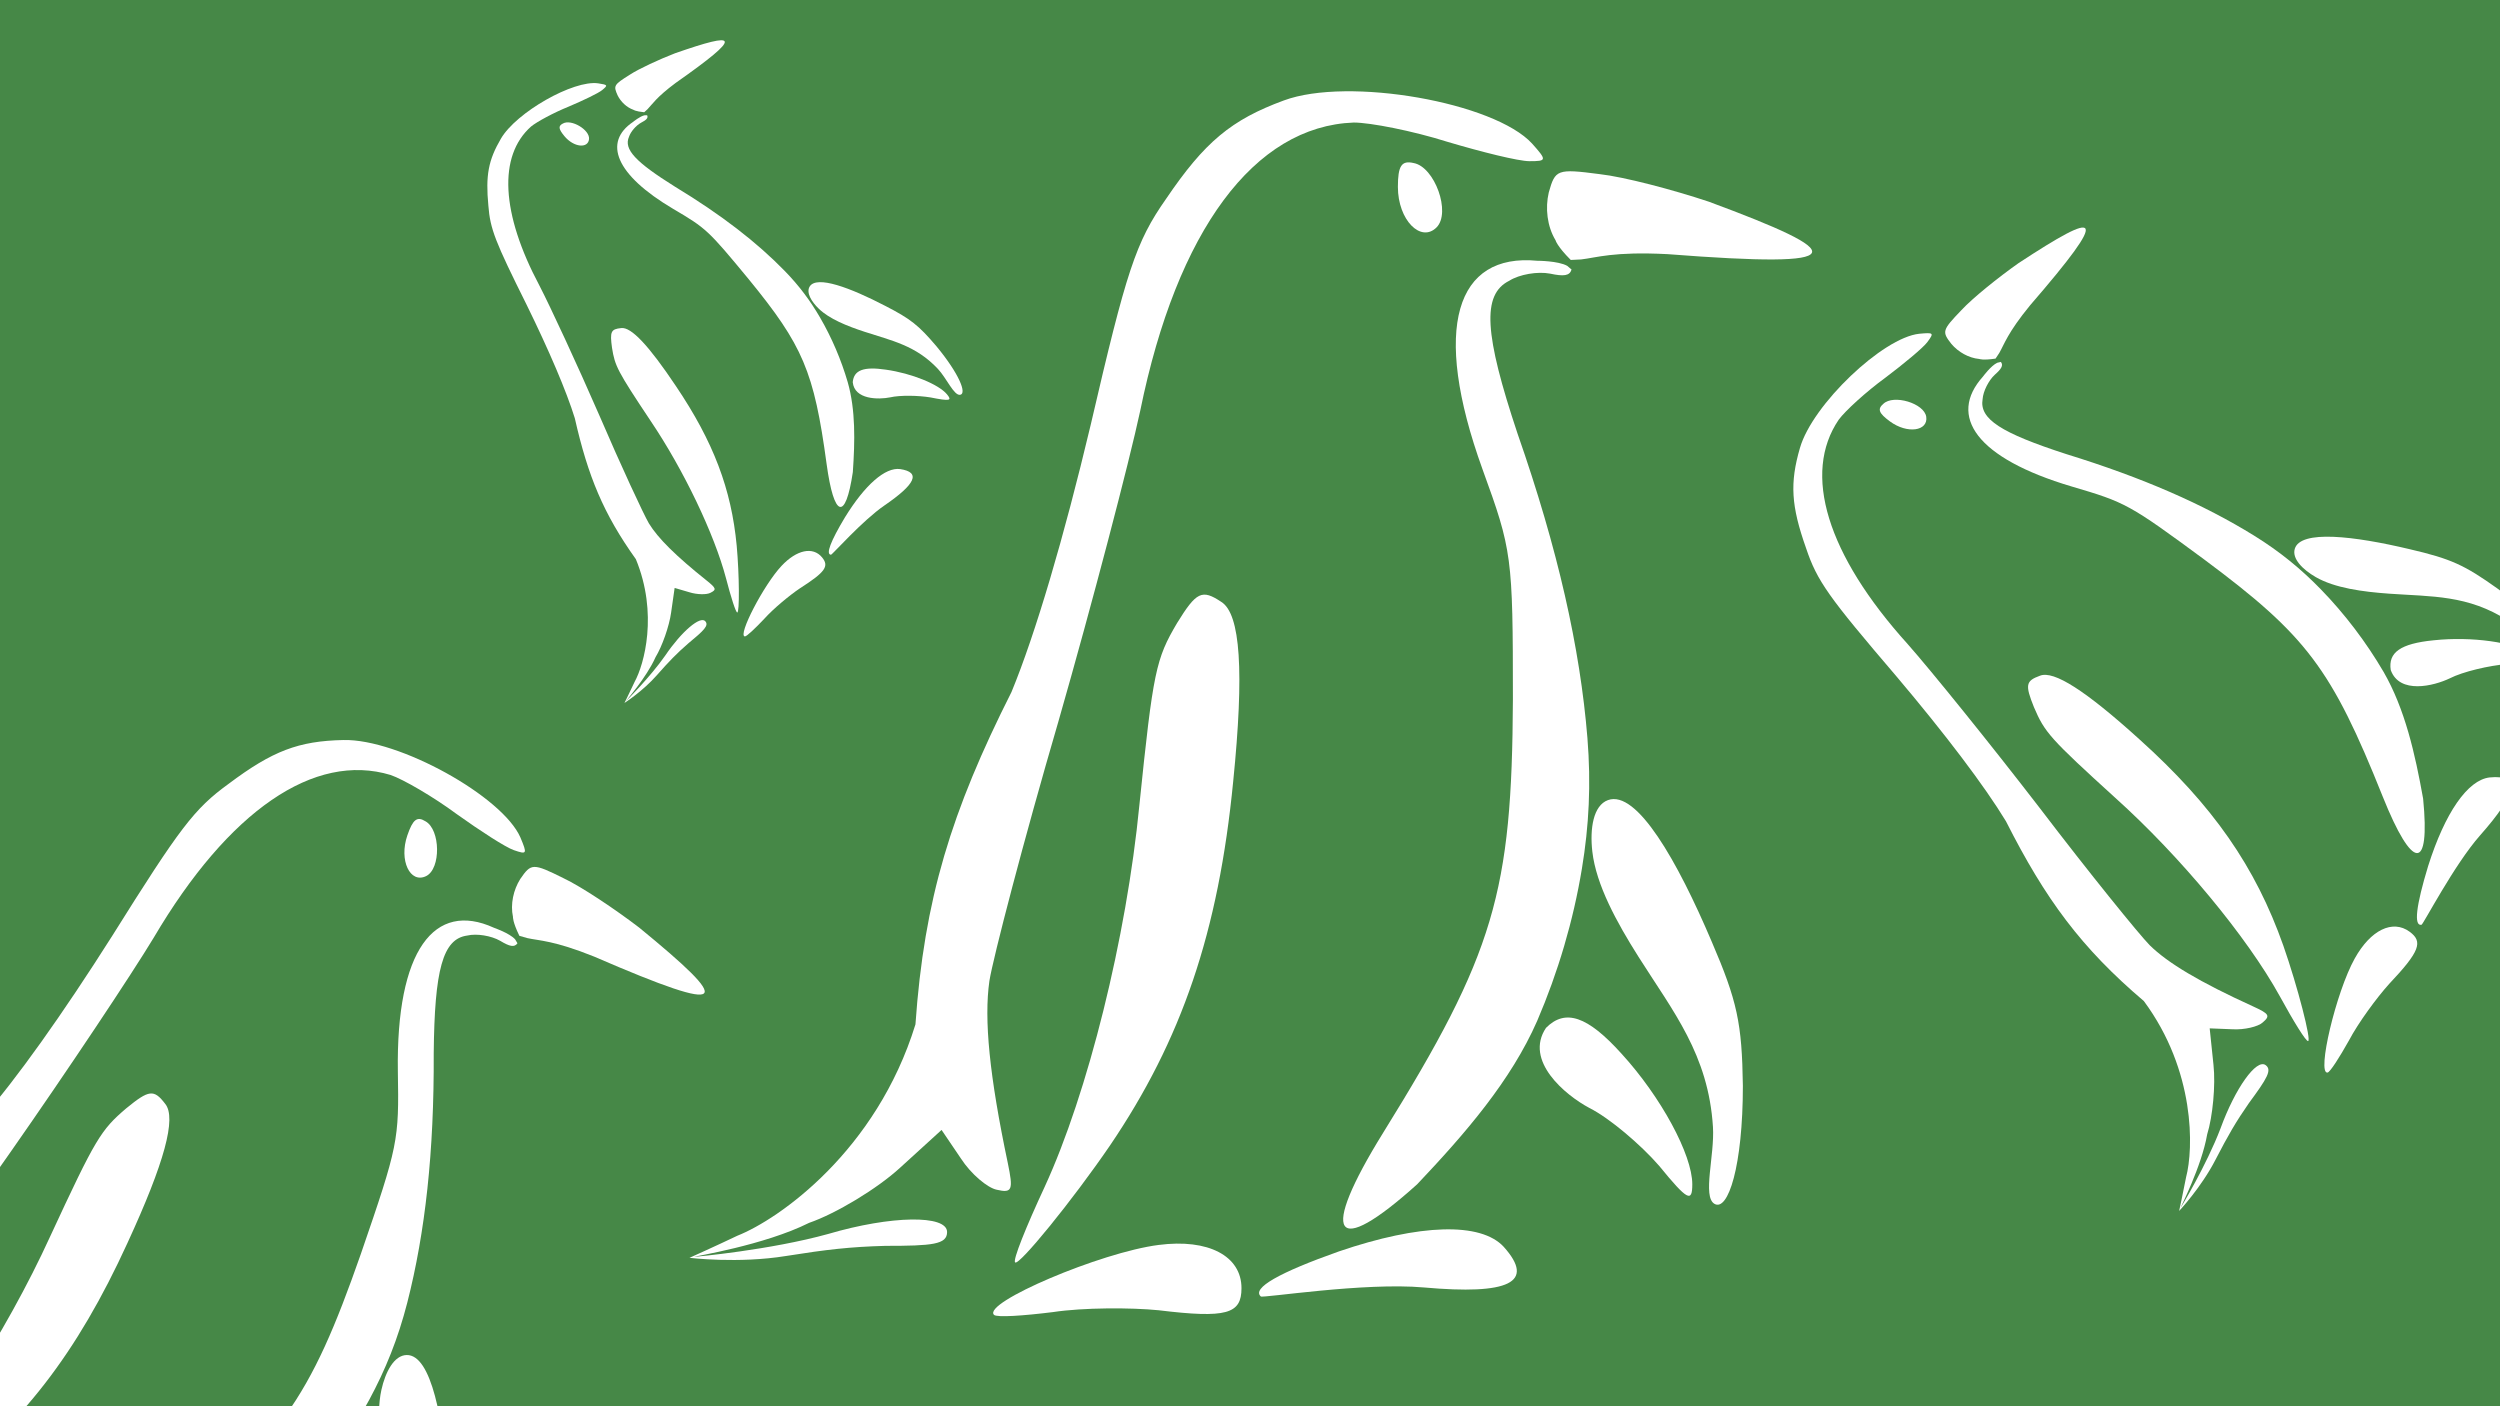 <?xml version="1.0" encoding="UTF-8"?>
<svg width="960" height="540" version="1.1" viewBox="0 0 960 540" xmlns="http://www.w3.org/2000/svg" xmlns:xlink="http://www.w3.org/1999/xlink">
 <rect width="960" height="540" fill="#468847" stroke-linecap="round" stroke-width="1.002"/>
 <g id="g6" transform="matrix(.48 0 0 -.48 1003.9 679.92)" fill="#fff">
  <path d="m656 1376c-57-21-86-45-128-107-33-47-43-78-82-246-29-122-60-227-86-290-65.431-129.72-94.887-225-104.38-361.25-42.341-137.48-148.12-211.75-193.62-229.75-23-11-52-24-52-24s53-6.5 105 2c44 7 70 10 108 11 51 0 67 1.5 67 15 0 19-61 18-129-2-63-17.5-145.31-25.057-145.62-24.875-0.782 0.452 75.625 12.375 124.62 36.875 29 10 74 37 99 60l45 41 21-31c11-17 29-32 39-34 17-4 18 0 12 29-20 95-26 156-20 198 4 25 37 152 75 282 37 129 77 282 89 338 40 196 124 309 232 313 18 0 64-9 102-21 37-11 77-21 89-21 19 0 19 1 3 19-41 45-200 73-270 47z"/>
  <path d="m780 1282c0-36 25-61 42-44 16 16-2 66-25 70-13 3-17-3-17-26z"/>
  <path transform="matrix(8,0,0,-8,0,1400)" d="m123.5 139.88c2.75 1.375 7 5 9.5 7.875 3.875 4.75 4.5 5 4.5 2.5 0-4-4.25-11.875-9.625-17.75-4.625-5.125-7.64-6.125-10.25-3.5-3.004 4.474 2.631 9.146 5.875 10.875z"/>
  <path transform="matrix(8,0,0,-8,0,1400)" d="m123.92 105.06c0.512 4.494 3.29 9.58 6.284 14.311 4.706 7.435 9.485 13.264 10.104 23.098 0.243 3.867-1.445 9.445 0.189 10.438 1.875 1.125 3.876-5.154 3.876-16.029-0.125-8.5-0.75-11.5-4.25-19.625-4.625-10.875-10.151-20.627-14.08-19.192-1.996 0.729-2.481 3.867-2.124 6.998z"/>
  <path transform="matrix(8,0,0,-8,0,1400)" d="m116.44 24.781c-10.99-1.054-14.438 8.969-7.438 28.344 4 11 4.125 11.75 4.125 31.25-0.125 26.25-2.5 34.5-17.625 58.875-8.75 14.125-6.75 17.25 4.625 7 6.536-6.9 12.739-14.067 16.308-22.213 2.827-6.585 4.896-13.58 6.067-20.662 0.966-5.843 1.254-11.473 0.75-17.75-1-12.25-4-25.625-9.5-41.375-4.5-13.5-4.875-18.875-1.125-20.75 1.375-0.875 3.859-1.297 5.562-0.969 1.828 0.391 2.656 0.312 2.906-0.562l-0.594-0.5c-1.234-0.688-4.062-0.688-4.062-0.688z"/>
  <path d="m979.15 1203.2c16.594 1.868 34.852 8.759 93.852 5.759 206-16 197.5 0.5 45 57-39 13-92 27-119 30-46 6-48 5-55-20-4-17-1.768-36.768 7.348-51.884 0 0 1.532-6.425 16.557-21.451"/>
  <path d="m540 808c-23-39-26-52-41-198-14-144-56-313-103-415-20-43-35-80-32-82 4-4 62 67 103 127 78 115 118 232 134 396 12 119 8 182-13 195-21 14-27 11-48-23z"/>
  <path d="m716 125c-65-23-95-40-85-49 2-2 112.42 15.569 177.31 9.778 92.254-8.233 121.69 5.222 86.695 44.222-25 27-91 25-179-5z"/>
  <path d="m520 132c-63-8-192-63-179-76 3-3 32-1 64 3 33 5 85 5 115 2 74-9 90-4 90 24 0 35-36 54-90 47z"/>
 </g>
 <use transform="matrix(.558 .192 -.192 .558 -600.27 20.116)" width="100%" height="100%" opacity=".07" xlink:href="#g6"/>
 <use transform="matrix(.252 -.208 .208 .252 -144.04 322.68)" width="100%" height="100%" opacity=".03" xlink:href="#g6"/>
 <use transform="matrix(.736 0 0 .736 -477.64 24.269)" width="100%" height="100%" xlink:href="#g6"/>
 <use transform="matrix(.286 -.388 .388 .286 306.47 678.12)" width="100%" height="100%" opacity=".15" xlink:href="#g6"/>
</svg>
